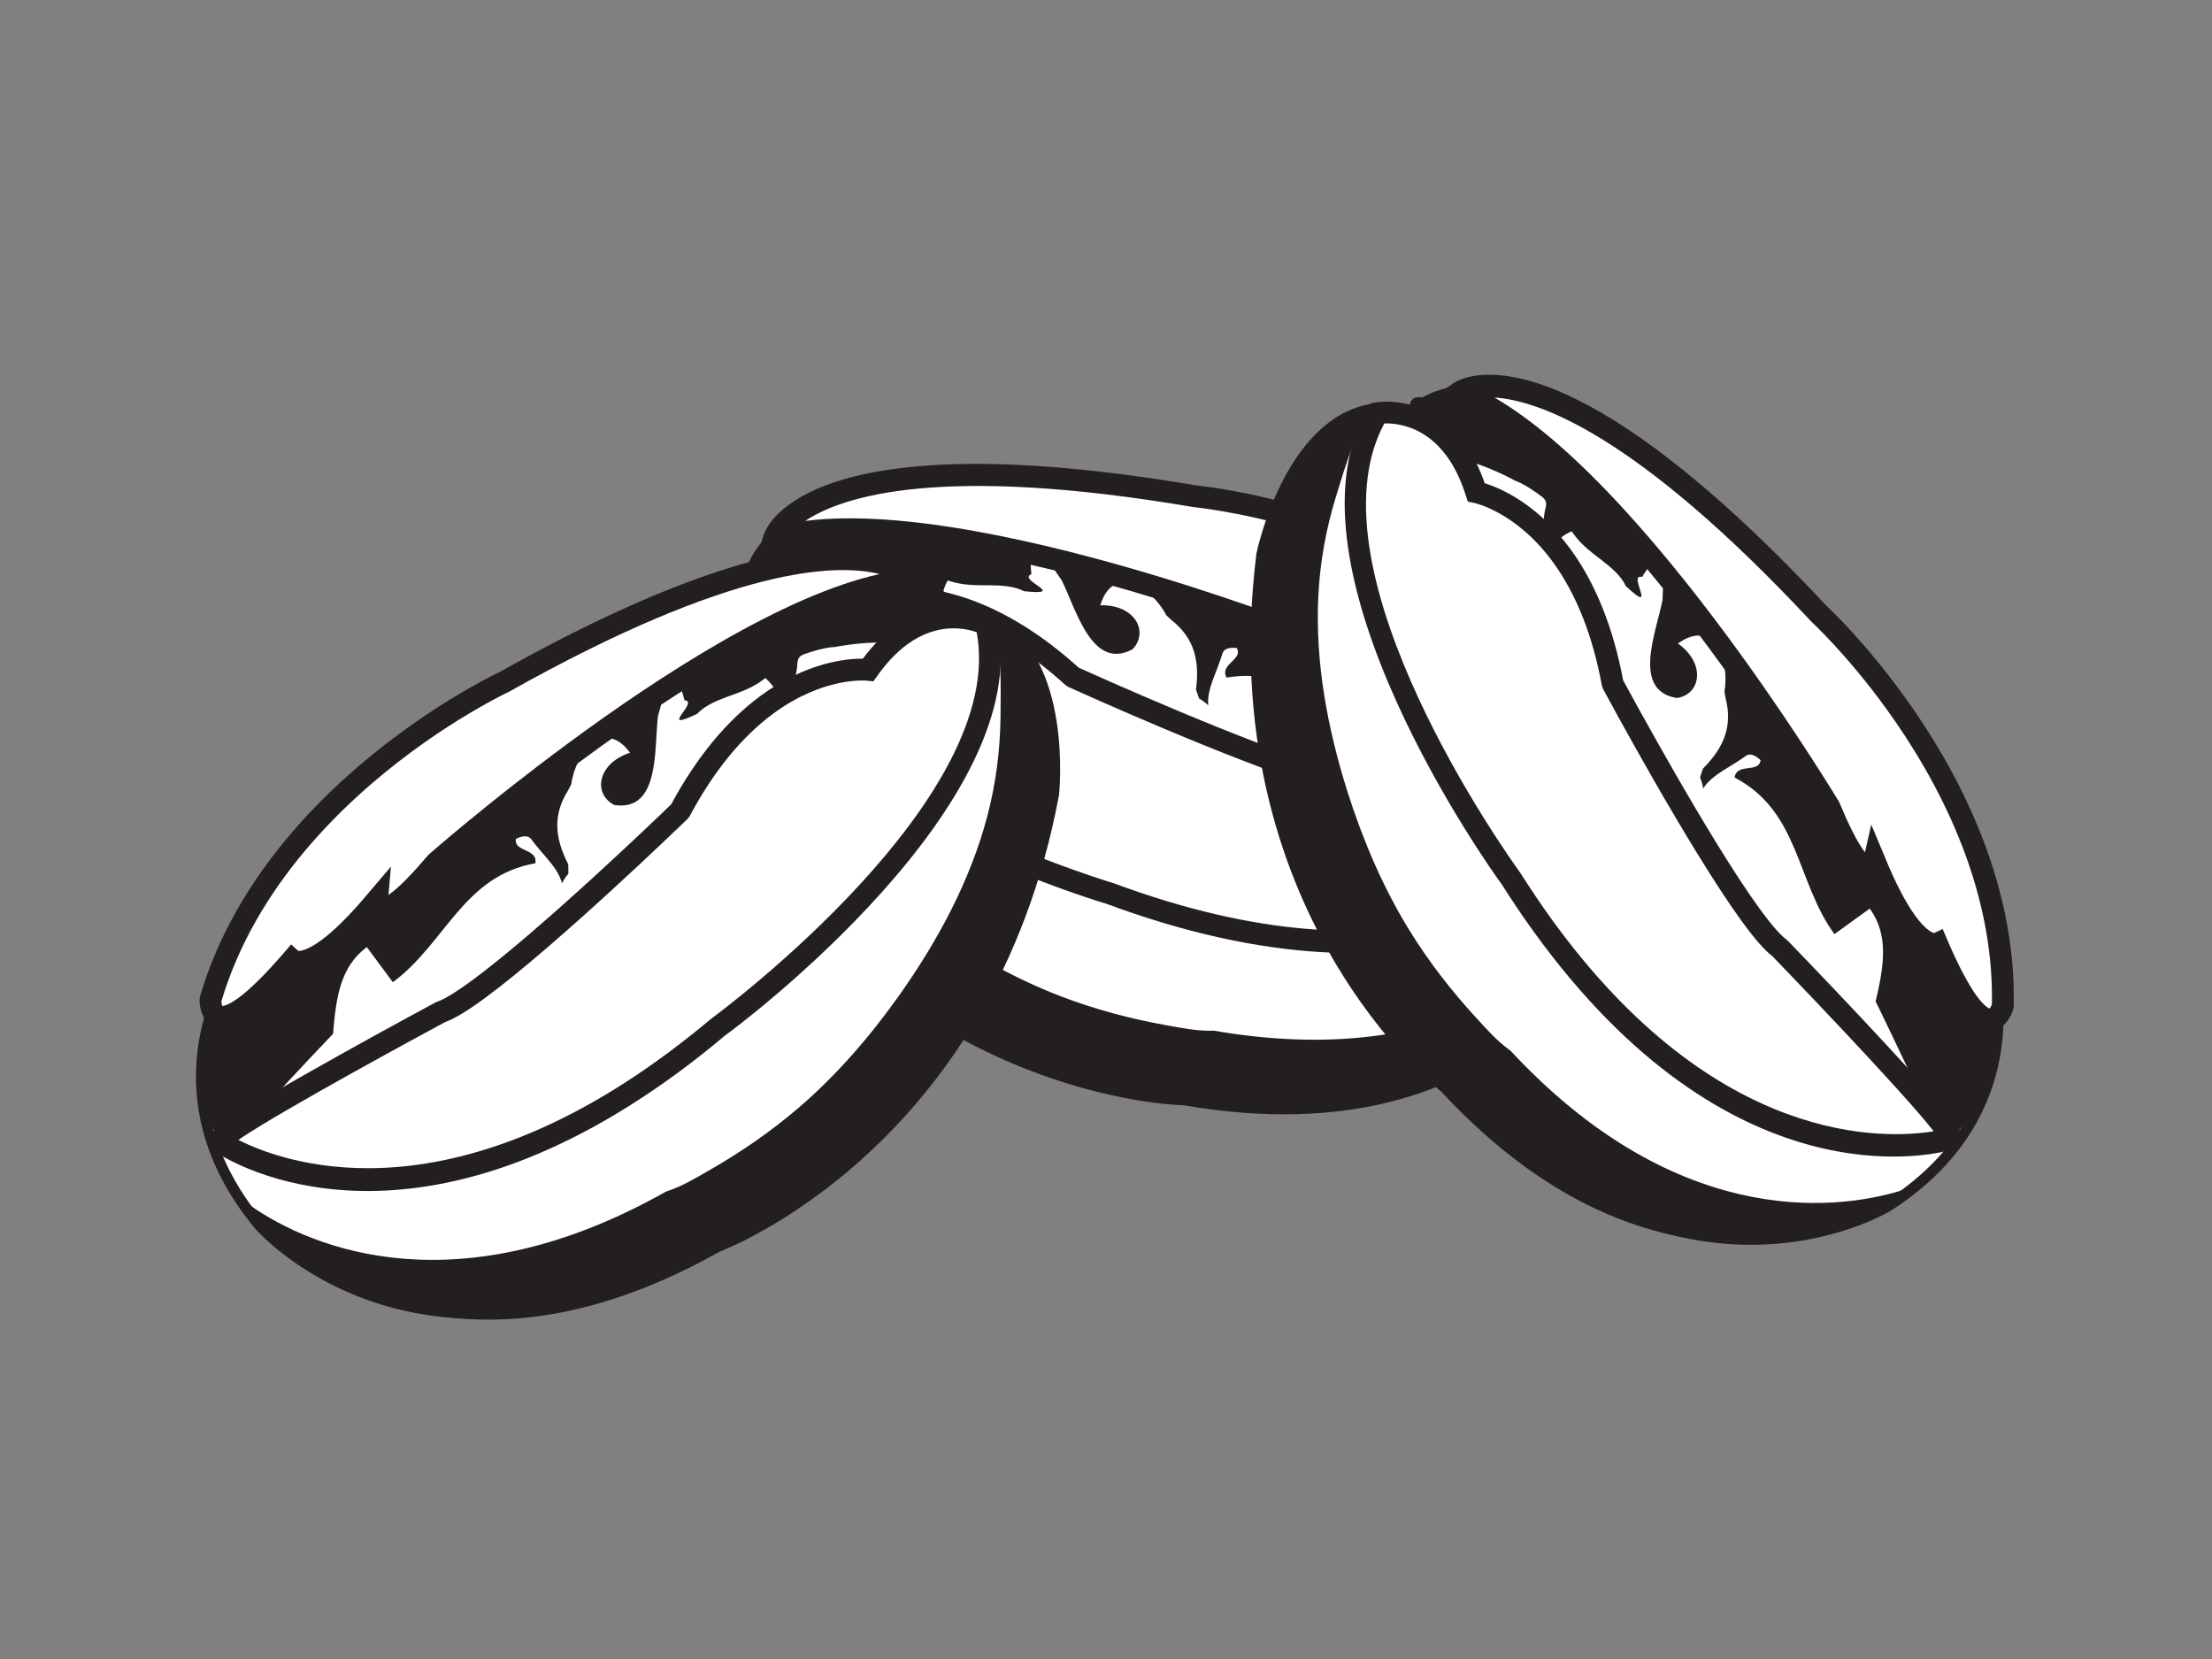 <?xml version="1.0" encoding="utf-8"?>
<!-- Generator: Adobe Illustrator 17.0.0, SVG Export Plug-In . SVG Version: 6.00 Build 0)  -->
<!DOCTYPE svg PUBLIC "-//W3C//DTD SVG 1.1//EN" "http://www.w3.org/Graphics/SVG/1.1/DTD/svg11.dtd">
<svg version="1.1" id="Layer_1" xmlns="http://www.w3.org/2000/svg" xmlns:xlink="http://www.w3.org/1999/xlink" x="0px" y="0px"
	 width="800px" height="600px" viewBox="0 0 800 600" enable-background="new 0 0 800 600" xml:space="preserve">
<rect x="0" y="0" width="800" height="600" fill="#808080" stroke="none"/>
<g>
	<g>
		<g>
			<path fill="#FFFFFF" d="M272.035,205.555c0,0,13.298-40.146,101.057-33.893c2.391,0.189,130.973,8.54,186.95,72.209
				c0,0,43.348,31.422,21.57,90.901c0,0-30.684,82.037-150.018,61.386c0,0-105.278-1.097-171.063-114.288
				c0,0-22.364-52.816,11.846-73.21C272.376,208.66,267.118,207.922,272.035,205.555z"/>
			<path fill="#231F20" d="M390.331,390.595c-38.115-11.511-91.883-39.542-131.51-107.743c-0.329-0.745-21.472-51.791,9.639-73.991
				c-0.329-0.451-0.451-0.915-0.487-1.317c-0.135-1.697,1.414-2.806,2.501-3.398c2.44-5.893,20.241-40.335,102.741-34.436
				c7.54,0.512,46.643,3.769,90.076,16.885c44.192,13.342,77.194,32.124,98.106,55.824c3.147,2.446,43.348,34.893,22.071,93.036
				c-0.33,0.847-32.649,83.342-152.202,62.643C430.886,398.111,414.427,397.879,390.331,390.595z M278.147,207.507l-4.77,2.837
				c-32.332,19.277-11.249,70.245-11.029,70.758c38.858,66.858,91.687,94.408,129.13,105.712
				c23.584,7.125,39.969,7.369,40.128,7.369c116.711,20.168,147.847-59.289,148.164-60.093
				c20.973-57.318-19.167-87.369-20.888-88.626l-0.33-0.274c-20.41-23.218-52.852-41.653-96.397-54.811
				c-43.958-13.269-84.586-16.429-89.088-16.727c-85.356-6.113-99.033,32.148-99.155,32.539l-0.219,0.658L278.147,207.507z"/>
		</g>
		<g>
			<path fill="#231F20" d="M257.43,216.921c1.306,11.461,5.917,23.944,9.92,34.723c4.245,11.468,9.785,22.357,16.677,32.44
				c13.592,19.79,31.807,36.157,51.353,49.925c15.018,10.554,31.136,19.735,48.314,26.335c12.358,4.735,25.23,8.144,38.272,10.474
				c5.307,0.965,10.847,2.056,16.264,1.964c0.231-0.017,0.512-0.066,0.745-0.03c84.549,14.616,127.276-23.095,143.429-45.856
				c6.6-4.386,0.037,6.96-1.793,10.176c0,0-33.235,83.305-152.581,62.649c0,0-105.267-1.086-171.065-114.288
				C256.967,285.433,235.006,240.175,257.43,216.921z"/>
		</g>
		<g>
			<path fill="#231F20" d="M265.422,214.553c0,0,14.409-33.625,44.788-30.361c0,0,204.556,17.642,261.593,68.476
				c0,0,57.941,98.331-62.907,45.13C508.896,297.798,265.666,229.108,265.422,214.553z"/>
		</g>
		<g>
			<path fill="#FFFFFF" d="M280.574,223.313c0,0,8.187-11.262,34.894-15.562c0,0,3.233-1.227,11.383-1.244
				c1.111,0.11,2.342,0.256,3.21,2.263c2.903,7.015,6.674,8.151,10.456,9.291c0.074-1.629,0.33-3.123,0.707-4.465
				c0.391-1.361,0.916-2.581,1.55-3.673c8.503,3.013,16.165,0.793,23.766,2.531c1.269,0.294,2.526,0.702,3.807,1.367
				c16.263,1.684-2.611-4.02,2.672-6.156c-0.122-1.359-0.232-2.512-0.232-3.507c-0.012-1.989,0.5-3.661,2.135-4.545
				c1.647-0.885,3.026-0.915,3.684,0.08c0.854,2.933,2.025,5.27,3.343,7.259c0.671,0.982,1.342,1.921,2.013,2.867
				c5.283,10.596,10.908,32.886,25.658,24.993c6.052-6.412,0.781-16.245-11.675-15.904c4.55-15.086,18.508-6.753,23.852,3.599
				c0.646,0.605,1.232,1.141,1.842,1.708c8.151,6.43,10.31,14.465,8.907,25.17c0.342,1.024,0.696,2.086,1.111,3.227
				c6.527,3.788,5.38,7.559,8.016,12.475c-9.053-10.98-2.99-17.38,0.427-28.714c0.28-0.946,0.963-1.519,1.903-1.818
				c0.927-0.294,2.086-0.324,3.294-0.19c2.354,4.301-6.344,5.783-3.697,10.701c26.072-4.49,40.396,16.324,63.04,23.169
				c1.147-3.782,3.428-11.334,4.563-15.123c11.334,3.429,16.605,13.257,22.058,25.445c1.282,0.633,2.55,1.268,3.832,1.922
				c11.554,5.838,23.669,12.127,36.357,18.916c0,0-12.811,17.405-65.846-2.171C507.603,297.224,282.235,232.189,280.574,223.313z"/>
		</g>
		<g>
			<g>
				<path fill="#FFFFFF" d="M584.723,301.861c0,0-50.437,70.568-183.314,21.265c0,0-132.755-39.364-140.367-104.607
					c0,0,17.19-18.972,45.691,1.104c0,0,34.539-17.295,81.256,25.207c0,0,87.612,39.859,105.999,39.402
					C493.988,284.231,590.507,298.86,584.723,301.861z"/>
			</g>
			<g>
				<path fill="#231F20" d="M419.869,333.509c-6.479-1.953-13.153-4.209-19.827-6.686c-5.526-1.53-135.182-41.537-142.929-107.859
					l-0.207-1.763l1.208-1.336c0.525-0.586,13.164-14.165,34.662-7.675c4.746,1.44,9.577,3.777,14.421,6.979
					c5.307-1.939,19.582-5.728,39.518,0.294c14.58,4.398,29.208,13.152,43.458,26.041c6.064,2.734,59.661,26.811,88.869,35.632
					c8.869,2.684,12.981,3.196,14.86,3.147l0.683,0.049c2.916,0.446,71.716,10.895,88.198,15.868
					c2.452,0.737,5.819,1.75,6.113,4.977c0.121,1.318-0.366,2.569-1.331,3.464c-4.807,6.357-52.17,63.743-167.696,28.88
					C419.869,333.509,419.869,333.509,419.869,333.509z M265.215,220.006c9.552,60.101,131.875,97.702,137.121,99.289l0.44,0.134
					c6.528,2.435,13.054,4.625,19.375,6.534h0.012c97.555,29.446,144.381-10.212,156.24-22.797
					c-18.497-4.856-79.718-14.226-84.684-14.982c-3.636,0-9.175-1.141-16.959-3.496l0,0c-31.343-9.461-88.003-35.18-90.407-36.255
					l-1.024-0.677c-13.53-12.316-27.304-20.637-40.896-24.748c-21.753-6.577-35.809,0.079-35.943,0.146l-2.11,1.024l-1.928-1.336
					c-4.734-3.343-9.431-5.728-13.97-7.095C277.184,211.728,268.349,217.439,265.215,220.006z"/>
			</g>
		</g>
		<g>
			<g>
				<path fill="#FFFFFF" d="M279.941,194.697c0,0,12.627-38.957,151.897-15.251c0,0,92.554,8.467,139.025,72.587
					c0,0,7.967,19.453-32.6-3.599c0,0-4.514,8.547-36.284-10.193c0,0,5.466,11.969-24.657-5.515
					C477.322,232.726,338.394,177.469,279.941,194.697z"/>
			</g>
			<g>
				<path fill="#231F20" d="M273.889,200.595l2.306-7.112c1.403-4.313,17.666-41.519,156.314-17.936
					c0.439,0.031,18.08,1.709,42.019,8.944c30.501,9.218,72.544,28.006,99.532,65.218l0.451,0.836
					c0.256,0.64,2.489,6.435-1.111,10.388c-4.16,4.558-12.054,2.178-14.652,1.397c-5.21-1.573-11.981-4.66-20.132-9.18
					c-2.635,1.293-7.235,1.964-15.103-0.404c-5.307-1.61-11.64-4.44-18.888-8.442c-3.098,3.135-8.454,1.518-10.261,0.969
					c-4.55-1.373-10.699-4.306-18.764-8.974c-2.831-1.122-27.867-10.877-59.735-20.503c-43.628-13.171-102.436-26.86-134.804-17.312
					L273.889,200.595z M472.234,192.044c-23.108-6.979-40.58-8.644-40.762-8.669c-91.37-15.556-126.91-3.885-140.258,5.026
					c35.163-4.476,87.271,7.876,126.935,19.845c34.04,10.286,60.356,20.705,60.624,20.814l0.525,0.257
					c7.565,4.391,13.397,7.216,17.35,8.412c0.317,0.097,0.573,0.165,0.841,0.231l-4.258-9.333l10.762,6.222
					c8.674,5.112,16.007,8.583,21.79,10.352c6.185,1.862,8.65,1.136,9.273,0.878l1.61-3.068l3.551,2.008
					c8.662,4.929,15.678,8.211,20.814,9.76c5.161,1.568,6.588,0.781,6.613,0.775c0-0.182-0.122-1.061-0.305-1.665
					C541.631,218.745,501.454,200.864,472.234,192.044z"/>
			</g>
		</g>
	</g>
	<g>
		<g>
			<path fill="#FFFFFF" d="M514.825,145.809c0,0,34.919-23.889,100.924,34.283c1.78,1.574,98.983,86.167,104.924,170.747
				c0,0,15.434,51.273-37.944,85.374c0,0-74.118,46.649-156.521-42.098c0,0-83.074-64.695-66.798-194.6
				c0,0,14.226-55.562,53.804-51.059C513.215,148.457,509.494,144.693,514.825,145.809z"/>
			<path fill="#231F20" d="M496.769,364.675c-23.352-32.27-49.119-87.16-39.311-165.396c0.196-0.806,14.324-54.22,52.512-53.024
				c0.024-0.542,0.195-1.001,0.427-1.336c0.914-1.434,2.806-1.379,4.038-1.196c5.515-3.21,40.555-19.802,102.595,34.893
				c5.673,4.972,34.808,31.271,61.405,68.025c27.062,37.388,41.909,72.331,44.192,103.863c1.024,3.855,13.334,54.031-38.834,87.388
				c-0.77,0.47-76.473,46.49-159.035-42.446C524.453,395.244,511.532,385.068,496.769,364.675z M518.511,151.055l-5.503-0.635
				c-37.406-4.264-51.547,49.034-51.681,49.584c-9.601,76.729,15.703,130.656,38.64,162.353
				c14.421,19.953,27.329,30.093,27.452,30.197c80.596,86.764,153.519,42.458,154.263,42.007
				c51.425-32.888,37.713-81.103,37.102-83.16l-0.097-0.415c-2.146-30.842-16.787-65.176-43.446-102.034
				c-26.902-37.187-57.331-64.327-60.71-67.311c-64.187-56.568-98.263-34.423-98.58-34.204l-0.586,0.385L518.511,151.055z"/>
		</g>
		<g>
			<path fill="#231F20" d="M496.318,145.986c-5.906,9.907-9.81,22.638-13.152,33.625c-3.587,11.683-5.771,23.712-6.369,35.919
				c-1.196,23.962,3.343,48.028,10.541,70.819c5.565,17.502,12.811,34.577,22.462,50.23c6.966,11.273,15.141,21.79,24.096,31.538
				c3.661,3.99,7.381,8.211,11.749,11.414c0.207,0.134,0.452,0.269,0.622,0.434c58.38,62.876,115.223,58.775,141.869,50.455
				c7.906,0.525-4.197,5.563-7.601,7.028c0,0-76.924,46.107-159.315-42.659c0,0-83.075-64.67-66.811-194.606
				C454.409,200.181,464.401,150.878,496.318,145.986z"/>
		</g>
		<g>
			<path fill="#231F20" d="M504.09,148.927c0,0,31.868-17.99,54.036,3.013c0,0,152.031,138.031,166.562,213.029
				c0,0-13.507,113.336-77.388-2.245C647.3,362.724,495.488,160.663,504.09,148.927z"/>
		</g>
		<g>
			<path fill="#FFFFFF" d="M510.849,165.098c0,0,13.347-4.002,37.199,8.784c0,0,3.307,0.977,9.797,5.899
				c0.83,0.768,1.72,1.617,1.183,3.739c-1.928,7.339,0.366,10.529,2.685,13.726c1.049-1.251,2.146-2.283,3.282-3.13
				c1.122-0.848,2.269-1.495,3.441-1.965c4.952,7.541,12.383,10.419,17.373,16.404c0.817,1.007,1.585,2.099,2.196,3.411
				c11.92,11.175,0.354-4.795,5.868-3.288c0.732-1.147,1.329-2.129,1.928-2.922c1.208-1.585,2.624-2.624,4.465-2.324
				c1.83,0.305,2.952,1.092,2.88,2.288c-1.098,2.848-1.598,5.417-1.745,7.808c-0.061,1.183-0.085,2.336-0.134,3.507
				c-2.245,11.621-11.262,32.778,5.258,35.419c8.699-1.428,10.468-12.451,0.341-19.716c12.762-9.26,18.838,5.849,16.801,17.306
				c0.146,0.873,0.292,1.665,0.415,2.477c2.599,10.065-0.55,17.758-8.163,25.444c-0.354,0.988-0.72,2.05-1.073,3.215
				c2.903,6.979-0.305,9.279-1.183,14.787c-0.537-14.22,8.149-15.635,17.739-22.571c0.806-0.592,1.695-0.628,2.624-0.294
				c0.902,0.317,1.854,0.994,2.72,1.843c-0.707,4.837-8.54,0.762-9.406,6.265c23.461,12.242,22.217,37.468,36.09,56.629
				c3.208-2.313,9.601-6.93,12.798-9.236c6.93,9.571,5.161,20.583,2.123,33.595c0.622,1.274,1.244,2.556,1.891,3.855
				c5.637,11.633,11.48,23.986,17.447,37.072c0,0-20.742,6.088-51.06-41.629C646.628,361.497,506.798,173.156,510.849,165.098z"/>
		</g>
		<g>
			<g>
				<path fill="#FFFFFF" d="M705.155,411.916c0,0-82.902,25.56-158.705-94.195c0,0-81.707-111.763-48.23-168.282
					c0,0,25.17-4.655,35.675,28.58c0,0,37.956,7.18,49.351,69.293c0,0,45.532,84.8,60.429,95.591
					C643.676,342.903,711.573,413.044,705.155,411.916z"/>
			</g>
			<g>
				<path fill="#231F20" d="M554.856,337.181c-3.977-5.49-7.917-11.334-11.724-17.348c-3.453-4.57-82.343-114.973-48.302-172.4
					l0.915-1.544l1.756-0.335c0.781-0.135,19.058-3.282,32.222,14.908c2.903,4.02,5.345,8.822,7.247,14.294
					c5.381,1.665,19.057,7.314,31.258,24.175c8.918,12.353,15.238,28.165,18.789,47.064c3.147,5.851,31.185,57.477,49.058,82.214
					c5.442,7.515,8.407,10.407,9.907,11.499l0.537,0.457c2.049,2.123,50.437,52.139,60.514,66.079c1.5,2.074,3.563,4.91,1.843,7.673
					c-0.696,1.123-1.843,1.818-3.148,1.94C698.055,418.004,625.596,434.933,554.856,337.181L554.856,337.181z M500.649,153.159
					c-28.842,53.579,45.655,157.638,48.875,162.079l0.269,0.379c3.733,5.874,7.576,11.584,11.444,16.934l0.013,0.013
					c59.733,82.543,121.017,79.383,138.086,76.571c-11.761-15.073-54.781-59.63-58.27-63.254
					c-2.891-2.196-6.613-6.472-11.383-13.054l0,0c-19.18-26.518-48.668-81.317-49.912-83.641l-0.415-1.147
					c-3.294-18.002-9.199-32.966-17.521-44.484c-13.311-18.404-28.536-21.644-28.684-21.661l-2.294-0.47l-0.72-2.221
					c-1.744-5.538-4.038-10.285-6.808-14.116C515.168,153.825,504.7,153.002,500.649,153.159z"/>
			</g>
		</g>
		<g>
			<g>
				<path fill="#FFFFFF" d="M527.697,141.948c0,0,33.662-23.334,130.071,79.944c0,0,68.456,62.827,66.566,142.002
					c0,0-5.453,20.289-23.755-22.613c0,0-8.772,4.057-22.68-30.105c0,0-2.904,12.829-16.264-19.344
					C661.635,291.832,584.626,163.676,527.697,141.948z"/>
			</g>
			<g>
				<path fill="#231F20" d="M519.303,142.985l6.149-4.264c3.734-2.605,39.226-22.327,135.195,80.481
					c0.33,0.28,13.348,12.316,28,32.575c18.679,25.816,40.726,66.242,39.64,112.197l-0.146,0.951
					c-0.184,0.66-1.928,6.619-7.186,7.583c-6.064,1.116-10.908-5.563-12.493-7.766c-3.197-4.41-6.71-10.974-10.456-19.521
					c-2.88-0.555-6.955-2.8-11.762-9.455c-3.245-4.49-6.575-10.591-9.906-18.179c-4.368,0.622-7.65-3.91-8.748-5.442
					c-2.782-3.849-5.906-9.912-9.492-18.514c-1.574-2.605-15.568-25.542-35.076-52.499c-26.72-36.919-65.188-83.465-96.726-95.488
					L519.303,142.985z M682.242,256.377c-14.14-19.546-27.036-31.46-27.171-31.582c-63.235-67.749-98.58-80.023-114.587-81.017
					c30.671,17.758,64.626,59.154,88.929,92.718c20.839,28.817,35.443,53.059,35.59,53.304l0.256,0.512
					c3.379,8.088,6.283,13.871,8.71,17.208c0.196,0.269,0.354,0.495,0.525,0.708l2.27-10.011l4.806,11.469
					c3.783,9.326,7.516,16.544,11.054,21.442c3.782,5.24,6.198,6.143,6.833,6.319l3.147-1.458l1.598,3.752
					c3.904,9.169,7.504,16.025,10.639,20.375c3.148,4.355,4.77,4.618,4.782,4.624c0.122-0.14,0.561-0.927,0.781-1.507
					C721.26,319.698,700.152,281.138,682.242,256.377z"/>
			</g>
		</g>
	</g>
	<g>
		<g>
			<path fill="#FFFFFF" d="M341.932,217.347c0,0-26.013-33.356-106.56,2.044c-2.171,0.952-120.469,52.048-151.8,130.84
				c0,0-30.258,44.172,10.261,92.865c0,0,56.464,66.951,161.902,7.381c0,0,98.8-36.418,122.701-165.141
				c0,0,3.306-57.257-35.761-64.973C342.675,220.361,347.373,217.909,341.932,217.347z"/>
			<path fill="#231F20" d="M256.711,452.196c-105.645,59.68-163.817-7.15-164.415-7.827c-39.567-47.619-12.627-91.699-10.48-95.048
				c11.724-29.354,36.492-58.148,73.642-85.562c36.504-26.933,72.227-43.147,79.146-46.167c75.716-33.29,104.07-6.845,108.34-2.111
				c1.233,0.19,3.051,0.715,3.502,2.361c0.097,0.39,0.134,0.878-0.012,1.391c36.748,10.468,34.003,65.645,33.955,66.469
				c-14.396,77.535-55.622,122.018-87.674,145.669C272.461,446.334,257.077,452.093,256.711,452.196z M340.821,219.098l-0.439-0.531
				c-0.232-0.317-25.988-31.764-104.316,2.679c-4.123,1.805-41.334,18.417-78.254,45.697
				c-36.614,27.036-60.992,55.298-72.374,84.031l-0.232,0.372c-1.207,1.763-28.902,43.551,10.127,90.486
				c0.548,0.658,56.599,65.017,159.731,6.801c0.158-0.055,15.518-5.807,35.32-20.448c31.477-23.23,71.959-66.951,86.087-142.961
				c0.037-0.561,2.746-55.641-34.173-62.93l-5.442-1.061L340.821,219.098z"/>
		</g>
		<g>
			<path fill="#231F20" d="M359.525,223.13c2.622,11.237,2.476,24.561,2.33,36.041c-0.134,12.212-1.695,24.34-4.819,36.156
				c-6.149,23.194-17.764,44.74-31.563,64.28c-10.602,14.988-22.693,29.055-36.651,41.042c-10.066,8.62-21.034,16.16-32.526,22.724
				c-4.698,2.702-9.529,5.593-14.665,7.314c-0.207,0.067-0.501,0.135-0.708,0.239c-74.692,42.176-127.63,21.028-150.482,5.014
				c-7.711-1.915,2.294,6.564,5.1,8.998c0,0,59.307,67.281,164.744,7.717c0,0,98.788-36.418,122.726-165.165
				C383.011,287.488,388.452,237.49,359.525,223.13z"/>
		</g>
		<g>
			<path fill="#231F20" d="M351.216,223.576c0,0-24.888-26.823-52.389-13.519c0,0-186.755,85.374-223.368,152.422
				c0,0-21.535,112.087,74.423,21.34C149.882,383.819,355.877,237.362,351.216,223.576z"/>
		</g>
		<g>
			<path fill="#FFFFFF" d="M339.882,236.935c0,0-11.518-7.851-38.102-2.916c0,0-3.453-0.085-11.139,2.636
				c-1.024,0.493-2.123,1.031-2.258,3.208c-0.377,7.576-3.549,9.937-6.734,12.267c-0.61-1.507-1.342-2.825-2.16-3.97
				c-0.829-1.153-1.732-2.124-2.696-2.928c-7.003,5.673-14.946,6.173-21.521,10.365c-1.098,0.701-2.135,1.53-3.136,2.567
				c-14.751,7.046,1.109-4.666-4.6-4.904c-0.33-1.318-0.61-2.435-0.952-3.362c-0.658-1.885-1.695-3.295-3.526-3.574
				c-1.854-0.262-3.147,0.146-3.453,1.323c0.196,3.032-0.134,5.625-0.695,7.95c-0.305,1.147-0.635,2.256-0.952,3.386
				c-1.403,11.755,0.793,34.649-15.763,32.16c-7.845-4.008-6.185-15.043,5.673-18.911c-9.358-12.682-19.728-0.14-21.254,11.408
				c-0.427,0.781-0.793,1.494-1.171,2.233c-5.515,8.797-4.856,17.081,0.061,26.707c0.049,1.062,0.072,2.184,0.049,3.411
				c-4.881,5.758-2.526,8.912-3.368,14.426c4.831-13.365-3.013-17.367-10.028-26.877c-0.586-0.806-1.439-1.117-2.416-1.074
				c-0.951,0.025-2.086,0.379-3.16,0.928c-0.793,4.825,7.893,3.306,7.053,8.82c-26.049,4.545-32.528,28.958-51.56,43.02
				c-2.366-3.197-7.064-9.541-9.406-12.701c-9.505,7.028-11.152,18.057-12.214,31.361c-0.988,1.037-1.976,2.063-2.965,3.111
				c-8.894,9.359-18.203,19.369-27.878,30.02c0,0,17.911,12.096,61.284-24.163C150.895,382.86,341.297,245.848,339.882,236.935z"/>
		</g>
		<g>
			<g>
				<path fill="#FFFFFF" d="M79.839,413.129c0,0,71.215,49.529,179.787-41.573c0,0,111.806-81.701,97.044-145.712
					c0,0-22.572-12.085-42.679,16.391c0,0-38.321-4.654-68.042,51.059c0,0-69.117,66.982-86.6,72.747
					C159.35,366.042,73.373,412.27,79.839,413.129z"/>
			</g>
			<g>
				<path fill="#231F20" d="M245.73,387.545c-97.08,71.672-160.975,33.54-167.649,29.172c-1.207-0.513-2.074-1.519-2.402-2.801
					c-0.806-3.153,2.013-5.24,4.086-6.759c13.835-10.206,75.119-43.196,77.705-44.593l0.635-0.269
					c1.794-0.592,5.478-2.452,12.944-7.961c24.548-18.137,66.933-58.806,71.703-63.449c9.101-16.91,19.948-30.063,32.173-39.122
					c16.751-12.365,31.502-13.603,37.15-13.554c3.466-4.649,7.235-8.468,11.237-11.426c18.058-13.335,34.528-4.782,35.211-4.423
					l1.574,0.848l0.402,1.757c15.02,65.059-93.652,146.298-98.361,149.603c-5.43,4.581-10.957,8.949-16.41,12.969
					C245.73,387.539,245.73,387.539,245.73,387.545z M327.998,233.141c-3.805,2.8-7.43,6.632-10.773,11.376l-1.366,1.91
					l-2.319-0.256c-0.159-0.037-15.629-1.562-33.917,11.937c-11.42,8.456-21.584,20.906-30.184,37.054l-0.745,0.982
					c-1.904,1.818-46.63,45.081-72.948,64.547l0,0c-6.539,4.825-11.383,7.76-14.811,8.979c-4.429,2.38-58.941,31.783-74.729,42.58
					c15.422,7.863,72.85,29.471,154.826-31.056l0,0c5.32-3.935,10.724-8.187,16.068-12.665l0.355-0.28
					c4.416-3.258,106.986-79.793,95.774-139.594C349.41,227.273,339.162,224.888,327.998,233.141z"/>
			</g>
		</g>
		<g>
			<g>
				<path fill="#FFFFFF" d="M330.854,209.764c0,0-24.987-32.442-148.2,36.693c0,0-84.294,39.091-106.536,115.107
					c0,0-0.94,20.991,29.501-14.341c0,0,7.137,6.533,30.746-21.81c0,0-1.134,13.098,21.375-13.493
					C157.739,311.92,270.021,213.193,330.854,209.764z"/>
			</g>
			<g>
				<path fill="#231F20" d="M331.085,213.705c-33.735,1.898-84.502,34.564-121.152,61.631
					c-26.78,19.772-47.094,37.376-49.375,39.365c-6.027,7.114-10.822,11.951-14.641,14.775c-1.524,1.129-6.027,4.448-10.005,2.526
					c-5.49,6.222-10.492,11.023-14.944,14.317c-6.613,4.867-11.164,5.783-14.08,5.447c-6.162,7.004-11.505,12.182-15.885,15.409
					c-2.196,1.623-8.82,6.515-14.275,3.612c-4.721-2.501-4.575-8.712-4.538-9.406l0.134-0.946
					c12.921-44.112,46.216-75.942,71.85-94.879c20.107-14.842,36.162-22.357,36.564-22.534
					c122.64-68.824,150.47-39.267,153.251-35.662l4.551,5.929L331.085,213.705z M80.07,362.119c0.036,0.628,0.207,1.495,0.294,1.678
					c0.011,0,1.634,0.244,5.953-2.952c4.306-3.191,9.821-8.638,16.313-16.19l2.671-3.093l2.55,2.342
					c0.672,0.037,3.233-0.097,8.432-3.928c4.867-3.618,10.614-9.346,17.043-17.087l8.064-9.467l-0.891,10.218
					c0.232-0.147,0.452-0.311,0.732-0.507c3.318-2.44,7.846-7.076,13.519-13.755l0.415-0.404
					c0.182-0.201,21.473-18.861,50.082-39.988c33.32-24.615,78.242-53.749,112.868-61.363c-15.556-3.898-52.962-2.94-133.779,42.421
					c-0.159,0.08-16.068,7.516-35.479,21.857C124.286,290.044,92.491,320.387,80.07,362.119z"/>
			</g>
		</g>
	</g>
</g>
</svg>
